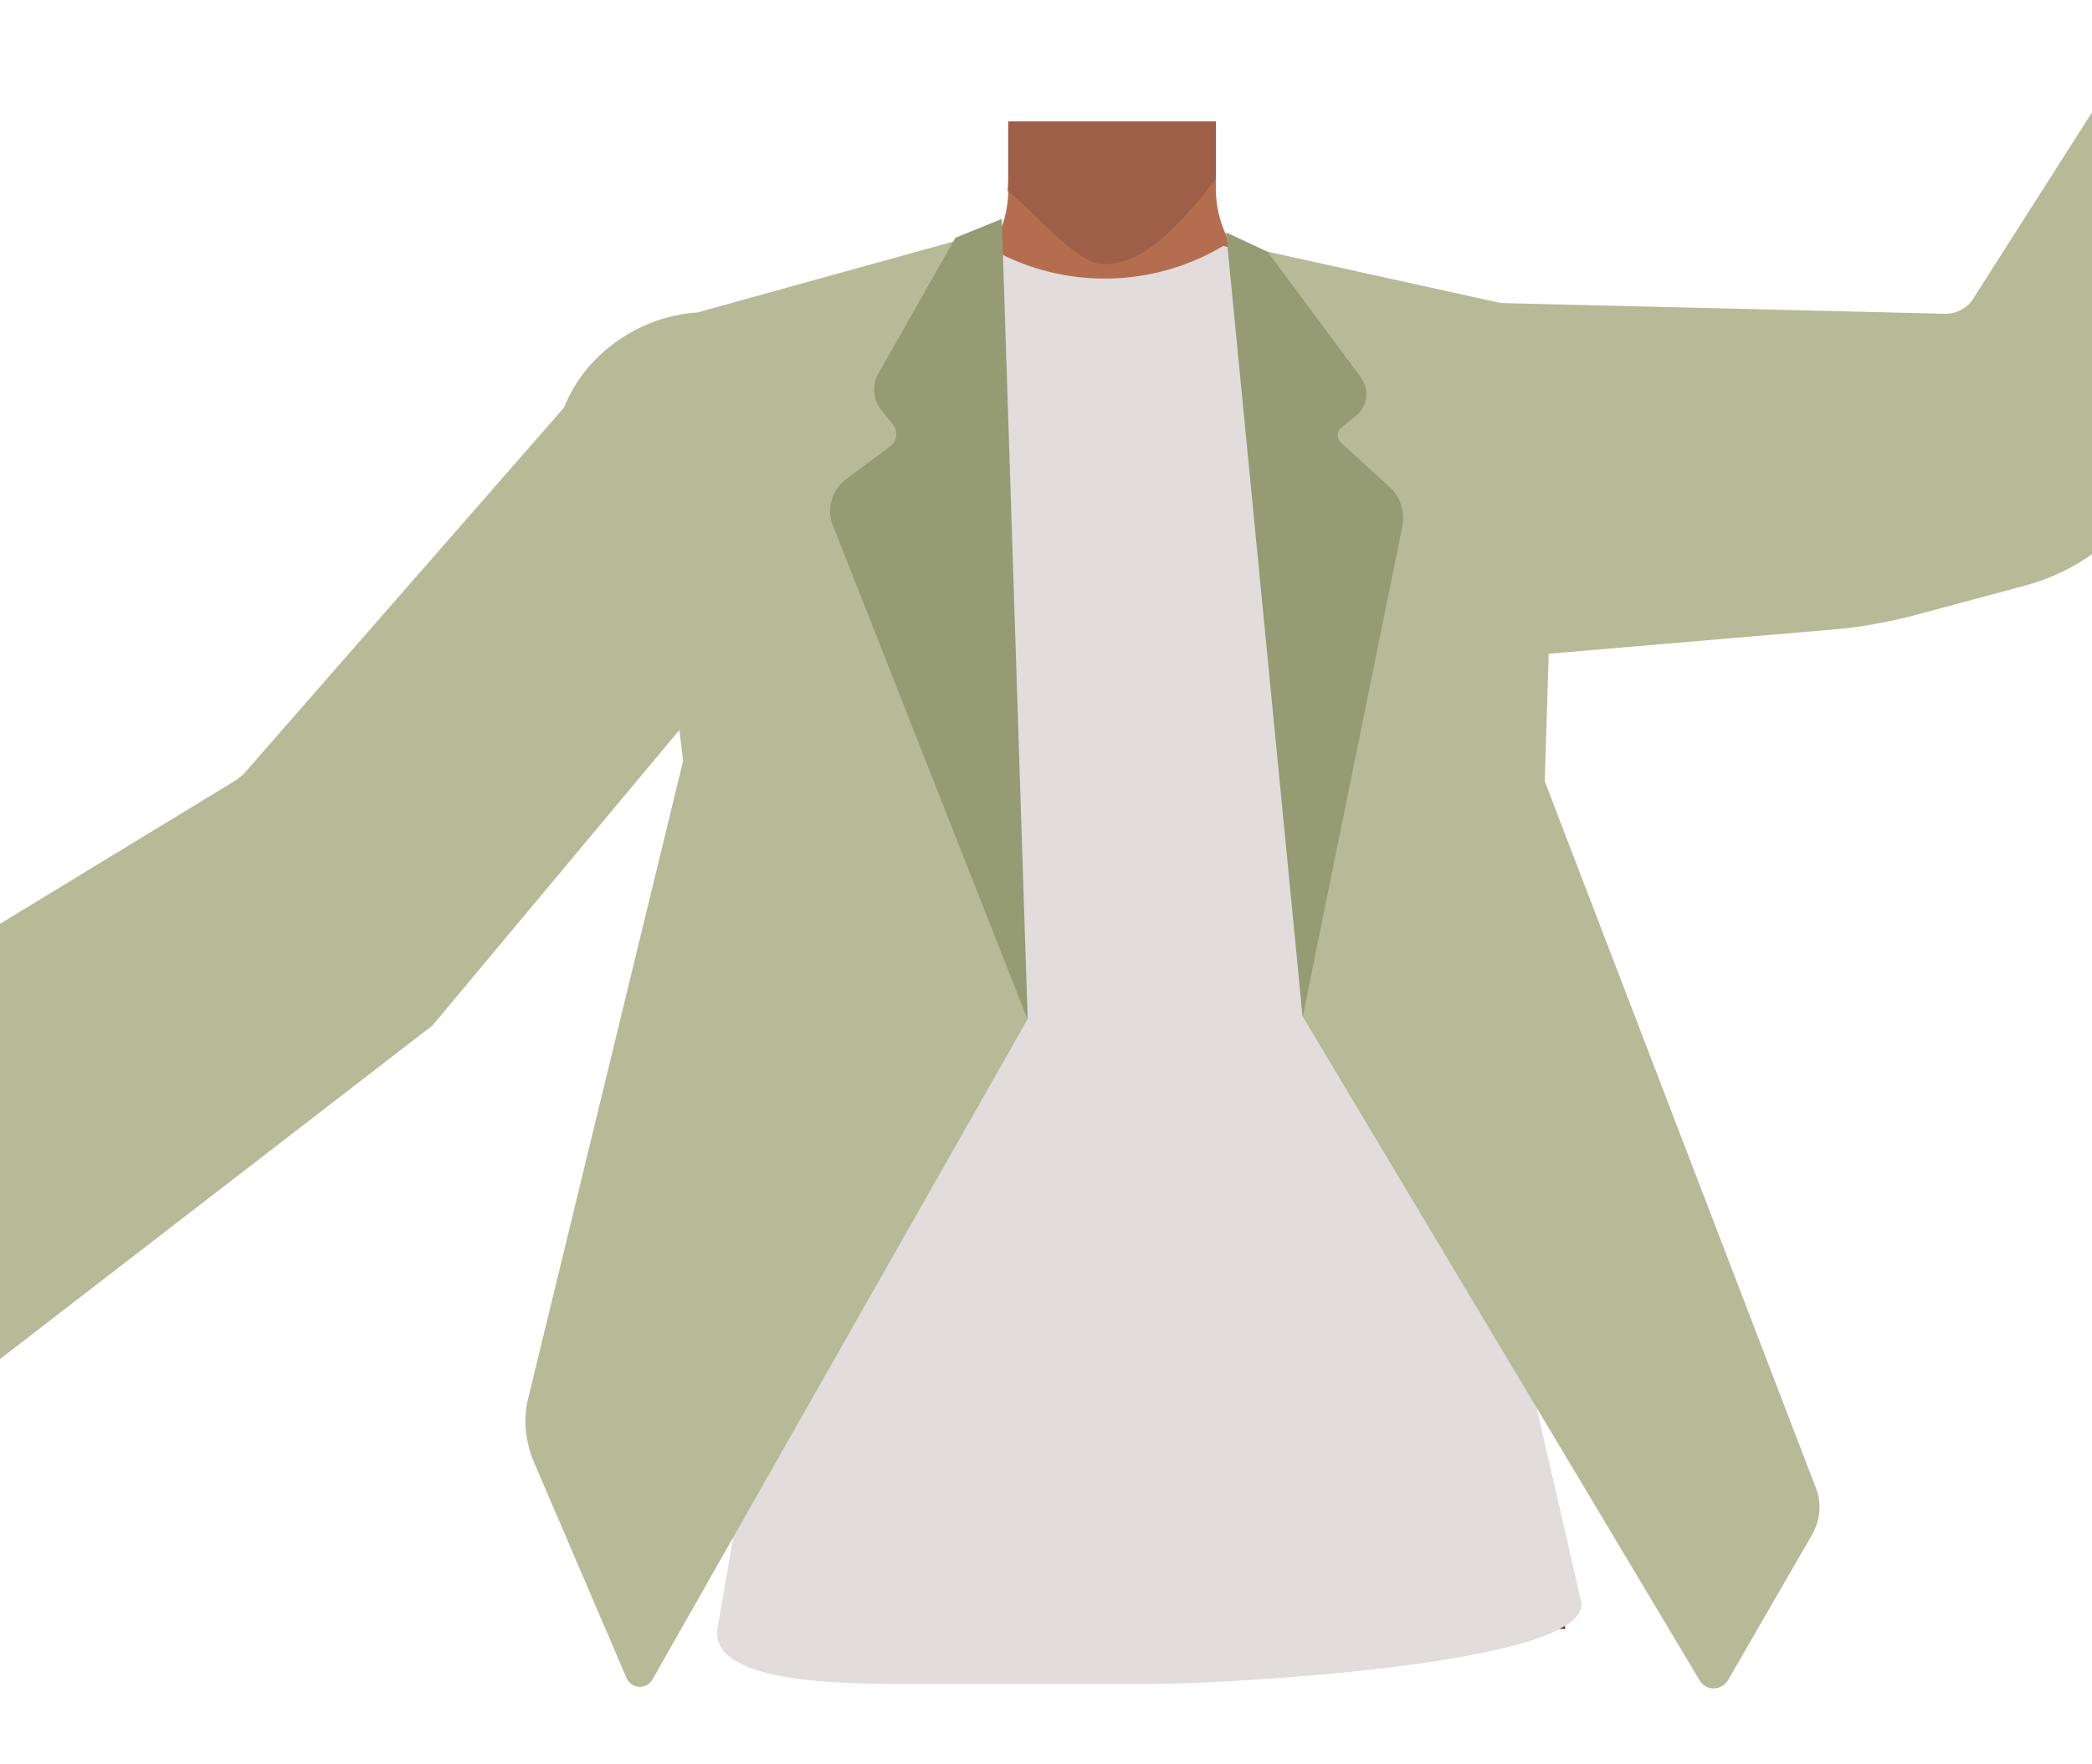 <?xml version="1.0" encoding="utf-8"?>
<!-- Generator: Adobe Illustrator 26.0.3, SVG Export Plug-In . SVG Version: 6.00 Build 0)  -->
<svg version="1.1" id="Layer_1" xmlns="http://www.w3.org/2000/svg" xmlns:xlink="http://www.w3.org/1999/xlink" x="0px" y="0px"
	 viewBox="0 0 388 327.1" style="enable-background:new 0 0 388 327.1;" xml:space="preserve">
<style type="text/css">
	.st0{fill:#B56D50;}
	.st1{fill:#9E5E47;}
	.st2{fill:none;}
	.st3{fill:#44351A;}
	.st4{fill:#E78367;}
	.st5{fill:#E2DCDC;}
	.st6{fill:#B6BA97;}
	.st7{fill:#959B72;}
</style>
<g id="Calque_4">
	<path class="st0" d="M270.9,112.3l2.2,18.2l-21.1,75.3h-92.1l-22.5-75.6l2.6-18.7l-17-36.8l51.2-20.6c7.7-3.1,12.8-10.6,12.8-18.9
		V22.5h38.5v12.5c0,8.5,5.3,16.1,13.3,19.1l51.4,18.9L270.9,112.3z"/>
	<path class="st1" d="M187,22.6h38.5v10.6l0,0c-8.6,11-14.3,15.8-20.9,15.8c-4.9,0-12.7-9.7-17.7-13.6l0.1-1.9V22.6z"/>
</g>
<polygon points="34.4,343.1 34.5,343 34.4,343 "/>
<polygon points="34.5,343 34.6,343.1 34.6,343 "/>
<polygon points="34.4,343.1 34.5,343 34.4,343 "/>
<polygon points="34.5,343 34.6,343.1 34.6,343 "/>
<path class="st2" d="M230.9,258.3c15.6,5,22.3,9.3,26,16c3,5.4,5.8,17.8,6,24c0.5,14.5-7.5,51-21.1,63.1
	c-13.9,12.4-81.6,12.4-95.5,0c-13.6-12.2-21.6-48.6-21.1-63.1c0.2-6.2,3-18.6,6-24c3.7-6.7,10.5-10.9,26-16
	c17.8-5.7,35.9-4.8,35.9-4.8S213.1,252.5,230.9,258.3z"/>
<polygon points="34,343.4 34.1,343.3 34,343.3 "/>
<polygon points="34.1,343.3 34.2,343.4 34.2,343.3 "/>
<polygon points="34,343.4 34.1,343.3 34,343.3 "/>
<polygon points="34.1,343.3 34.2,343.4 34.2,343.3 "/>
<polygon points="23.7,342.3 23.8,342.3 23.7,342.3 "/>
<polygon points="23.8,342.3 23.9,342.3 23.9,342.3 "/>
<polygon points="23.7,342.3 23.8,342.3 23.7,342.3 "/>
<polygon points="23.8,342.3 23.9,342.3 23.9,342.3 "/>
<polygon class="st3" points="137.7,305 139.2,283.3 288.4,283.3 290.3,302.1 "/>
<path class="st0" d="M449.3-51.3c1.4-3.2,2.3-6.7,2.4-10.2l1.1-18.8c0-1.6-0.5-3.1-1.6-4.3l0,0c-1.5-1.7-3.7-2.6-6-2.6l-16.1-2.5
	c-2.7-0.1-4,0.6-5.1,2.8l0.4,5.1c0,0-1.5,6.9-1.5,4.8c-0.3-7.3-1.5-12.2-7.8-11.5l1.1,12.1c-0.1,1,0.9,3,1.4,3.9
	c1.6,2.7,2.7,9,4.2,11.1c0,0,7.8,8,8.6,9.9c0.9,2.1-1,4.7-1,4.7l0,0c0.5,4,4.2,6.8,8.2,6.3c0.3,0,0.7-0.1,1-0.2l6.8-1.9L449.3-51.3z
	"/>
<path class="st1" d="M424-86.9l1,9.8l6.2,10.2l6.2-1l-1,0.8c-2.1,1.7-3.2,4.4-2.9,7.1l0.4,3.4l-3.8-7.7l-2-1.4l-5.6-11.5l0.3-5.2
	L424-86.9z"/>
<path class="st0" d="M-52.5,213.9c-0.4-0.5-0.9-0.9-1.5-1.1c-3.1-1.2-13.2-4.9-15.2-4.8c-2.3,0.2-11.8,2.4-13.6,2.2
	s-12.4-4-12.5-2.6c-0.1,0.8-0.1,2.7-0.1,4.3c0,1.4,0.8,2.6,2,3.2l5.8,2.9c0.5,0.2,1,0.4,1.5,0.4h0c3.4,0.1,4.7,4.3,2.1,6.4l-5.2,4
	c-0.2,0.1-0.3,0.2-0.5,0.3c-2.5,1.2-20.3,10.2-21.6,10.5c-0.5,0.1-0.5,1.1-0.3,2.3c0.4,2.3,2.8,3.6,4.9,2.7l20.7-8.9
	c0.2-0.1,0.4,0.2,0.2,0.4l-20.1,15.8c-1.5,1.2-1.8,3.4-0.6,5l0.1,0.2c1.2,1.5,3.4,1.8,5,0.6l20.6-16.2c0.2-0.2,0.5,0.1,0.3,0.4
	l-17.1,19c-1.6,1.7-1,4.5,1.1,5.5l0.1,0.1c1.4,0.7,3.1,0.4,4.1-0.7l18.1-18.9c0.1-0.1,0.2,0,0.1,0.1l-8.6,15.3
	c-1.1,2-0.1,4.5,2.1,5.1c1.3,0.4,2.5,0.5,2.8-0.1c0.7-1.4,10.7-15,12.5-17.3c0.2-0.2,0.4-0.4,0.6-0.6l19.4-16
	c0.7-0.6,1.1-1.4,1.2-2.2l0.6-4c0.1-1-0.1-1.9-0.7-2.7L-52.5,213.9z"/>
<path class="st2" d="M245.9,239.7c15.5,5,22.3,9.3,26,15.9c3,5.4,5.8,17.8,6,24c0.5,14.5-7.5,51-21.1,63.1
	c-13.9,12.4-81.6,12.4-95.5,0c-13.6-12.2-21.6-48.6-21.1-63.1c0.2-6.2,3-18.6,6-24c3.7-6.7,10.5-10.9,26-15.9
	c17.8-5.8,35.9-4.9,35.9-4.9S228.1,233.9,245.9,239.7z"/>
<path class="st0" d="M63.9,168.3c-7.1-10.8-4.9-16.7-10.9-14.6S16.5,173.6,11,177c-14.2,8.6-56.5,35.2-72,39.9
	c-10.9,3.3,5.4,18,5.4,18s11.6-6.6,19.2-9.3c15.9-5.7,20.4-9.8,47.1-18.2c7-2.2,49.4-20.8,55.2-25.2
	C81.9,169.7,65.9,171.4,63.9,168.3z"/>
<path class="st0" d="M376.2,80.6c-11-7.6-5.8-17.7-3.4-23.7s10-23.7,13.6-29.1c9.2-13.9,40.3-55.2,44.2-79.3
	c1.8-11.2,18.7,0.3,18.7,0.3s-8.7,26-11.7,33.5c-6.2,15.8-6.8,28.5-16.2,55c-2.5,6.9-17.5,28-22.2,33.6
	C386.1,86.3,379.4,82.8,376.2,80.6z"/>
<path class="st4" d="M373.1,84.3l3.8-1.5c6.5-2.5,9.8-9.6,7.4-16.1l0,0c-2.2-6-8.2-9.7-14.6-9l-5.7,0.6c0,0-124.3,4.1-117.9,33.7
	l0,0c2.3,10.8,12.8,21.8,23.9,19.4L373.1,84.3z"/>
<path class="st4" d="M112.2,145.4l-46.4,36.6l-3.5,2.4c-6,4.1-14.1,2.9-18.6-2.8l0,0c-4.1-5.1-4.1-12.4,0.1-17.5l3.7-4.5
	c0,0,29.2-31.7,37.6-43.3c10.3-14.2,36-60.3,58.9-38.2l0,0c8.4,8.1,12.3,23.2,3.9,31.3L112.2,145.4z"/>
<path class="st5" d="M214.4,312.3h-42.9c-12,0-41.2,0.7-38.3-11l23.3-135.3L120.5,64.8l62.8-18.9l1,0.5c13.3,7.3,29.5,7,42.6-0.8
	l0,0l63,18.2L263,165.3l30.2,131.5C296.5,308.7,226.7,312.3,214.4,312.3z"/>
<path class="st6" d="M289.2,58.6l-2.7,86.3l50.3,131.1c1.1,2.8,0.8,6-0.7,8.6l-15.6,27c-1.2,2-4.1,2.1-5.3,0l-73.6-123.1L229.3,45.4
	L289.2,58.6z"/>
<path class="st6" d="M184.4,42.7l6.2,146.3L121,311.5c-1.1,1.9-3.9,1.8-4.8-0.3l-17.2-40.1c-1.6-3.8-2-8-1-11.9l28.7-118.1l-8-65.7
	c-1-8,4.1-15.6,11.9-17.8L184.4,42.7z"/>
<path class="st6" d="M278.2,56.2l82.6,2c2,0,4-1,5.1-2.7l40.1-62.9c1-1.6,3.3-1.7,4.5-0.3l33.6,41c1,1.2,1.1,2.8,0.3,4.1l-7.2,12.2
	c-6.6,11.2-14.8,21.4-24.3,30.3l-20.6,19.4c-4.7,4.4-10.4,7.6-16.7,9.3l-20.1,5.4c-5.3,1.4-10.7,2.4-16.1,2.8l-52.8,4.5L278.2,56.2z
	"/>
<path class="st6" d="M144.9,112.9l-22.3-41.4c-2.6-4.9-9.4-5.7-13.1-1.5l-64,73.2c-0.5,0.6-1.2,1.1-1.9,1.6l-80.5,49
	c-7.6,4.6-11.2,13.7-8.9,22.2l12.9,47.5c1.4,5.3,7.6,7.6,12.1,4.6l101-77.9l47.8-57.2L144.9,112.9z"/>
<path class="st7" d="M185.8,40.6l-8.6,3.5l-14.3,25.2c-1.2,2.1-1,4.8,0.5,6.7l2.2,2.7c1,1.3,0.8,3.1-0.5,4.1l-8.1,6
	c-2.7,2-3.8,5.6-2.5,8.7l36.1,91.6L185.8,40.6z"/>
<path class="st7" d="M235.1,46.7L252.4,70c1.6,2.2,1.3,5.3-0.9,7.1l-2.7,2.2c-0.9,0.7-0.9,2-0.1,2.8l9,8.2c2,1.8,2.9,4.6,2.4,7.3
	l-18.5,91L227.4,43.1L235.1,46.7z"/>
<ellipse transform="matrix(0.866 -0.5 0.5 0.866 -23.212 74.6)" class="st6" cx="127.6" cy="80.6" rx="25.4" ry="21.7"/>
</svg>
